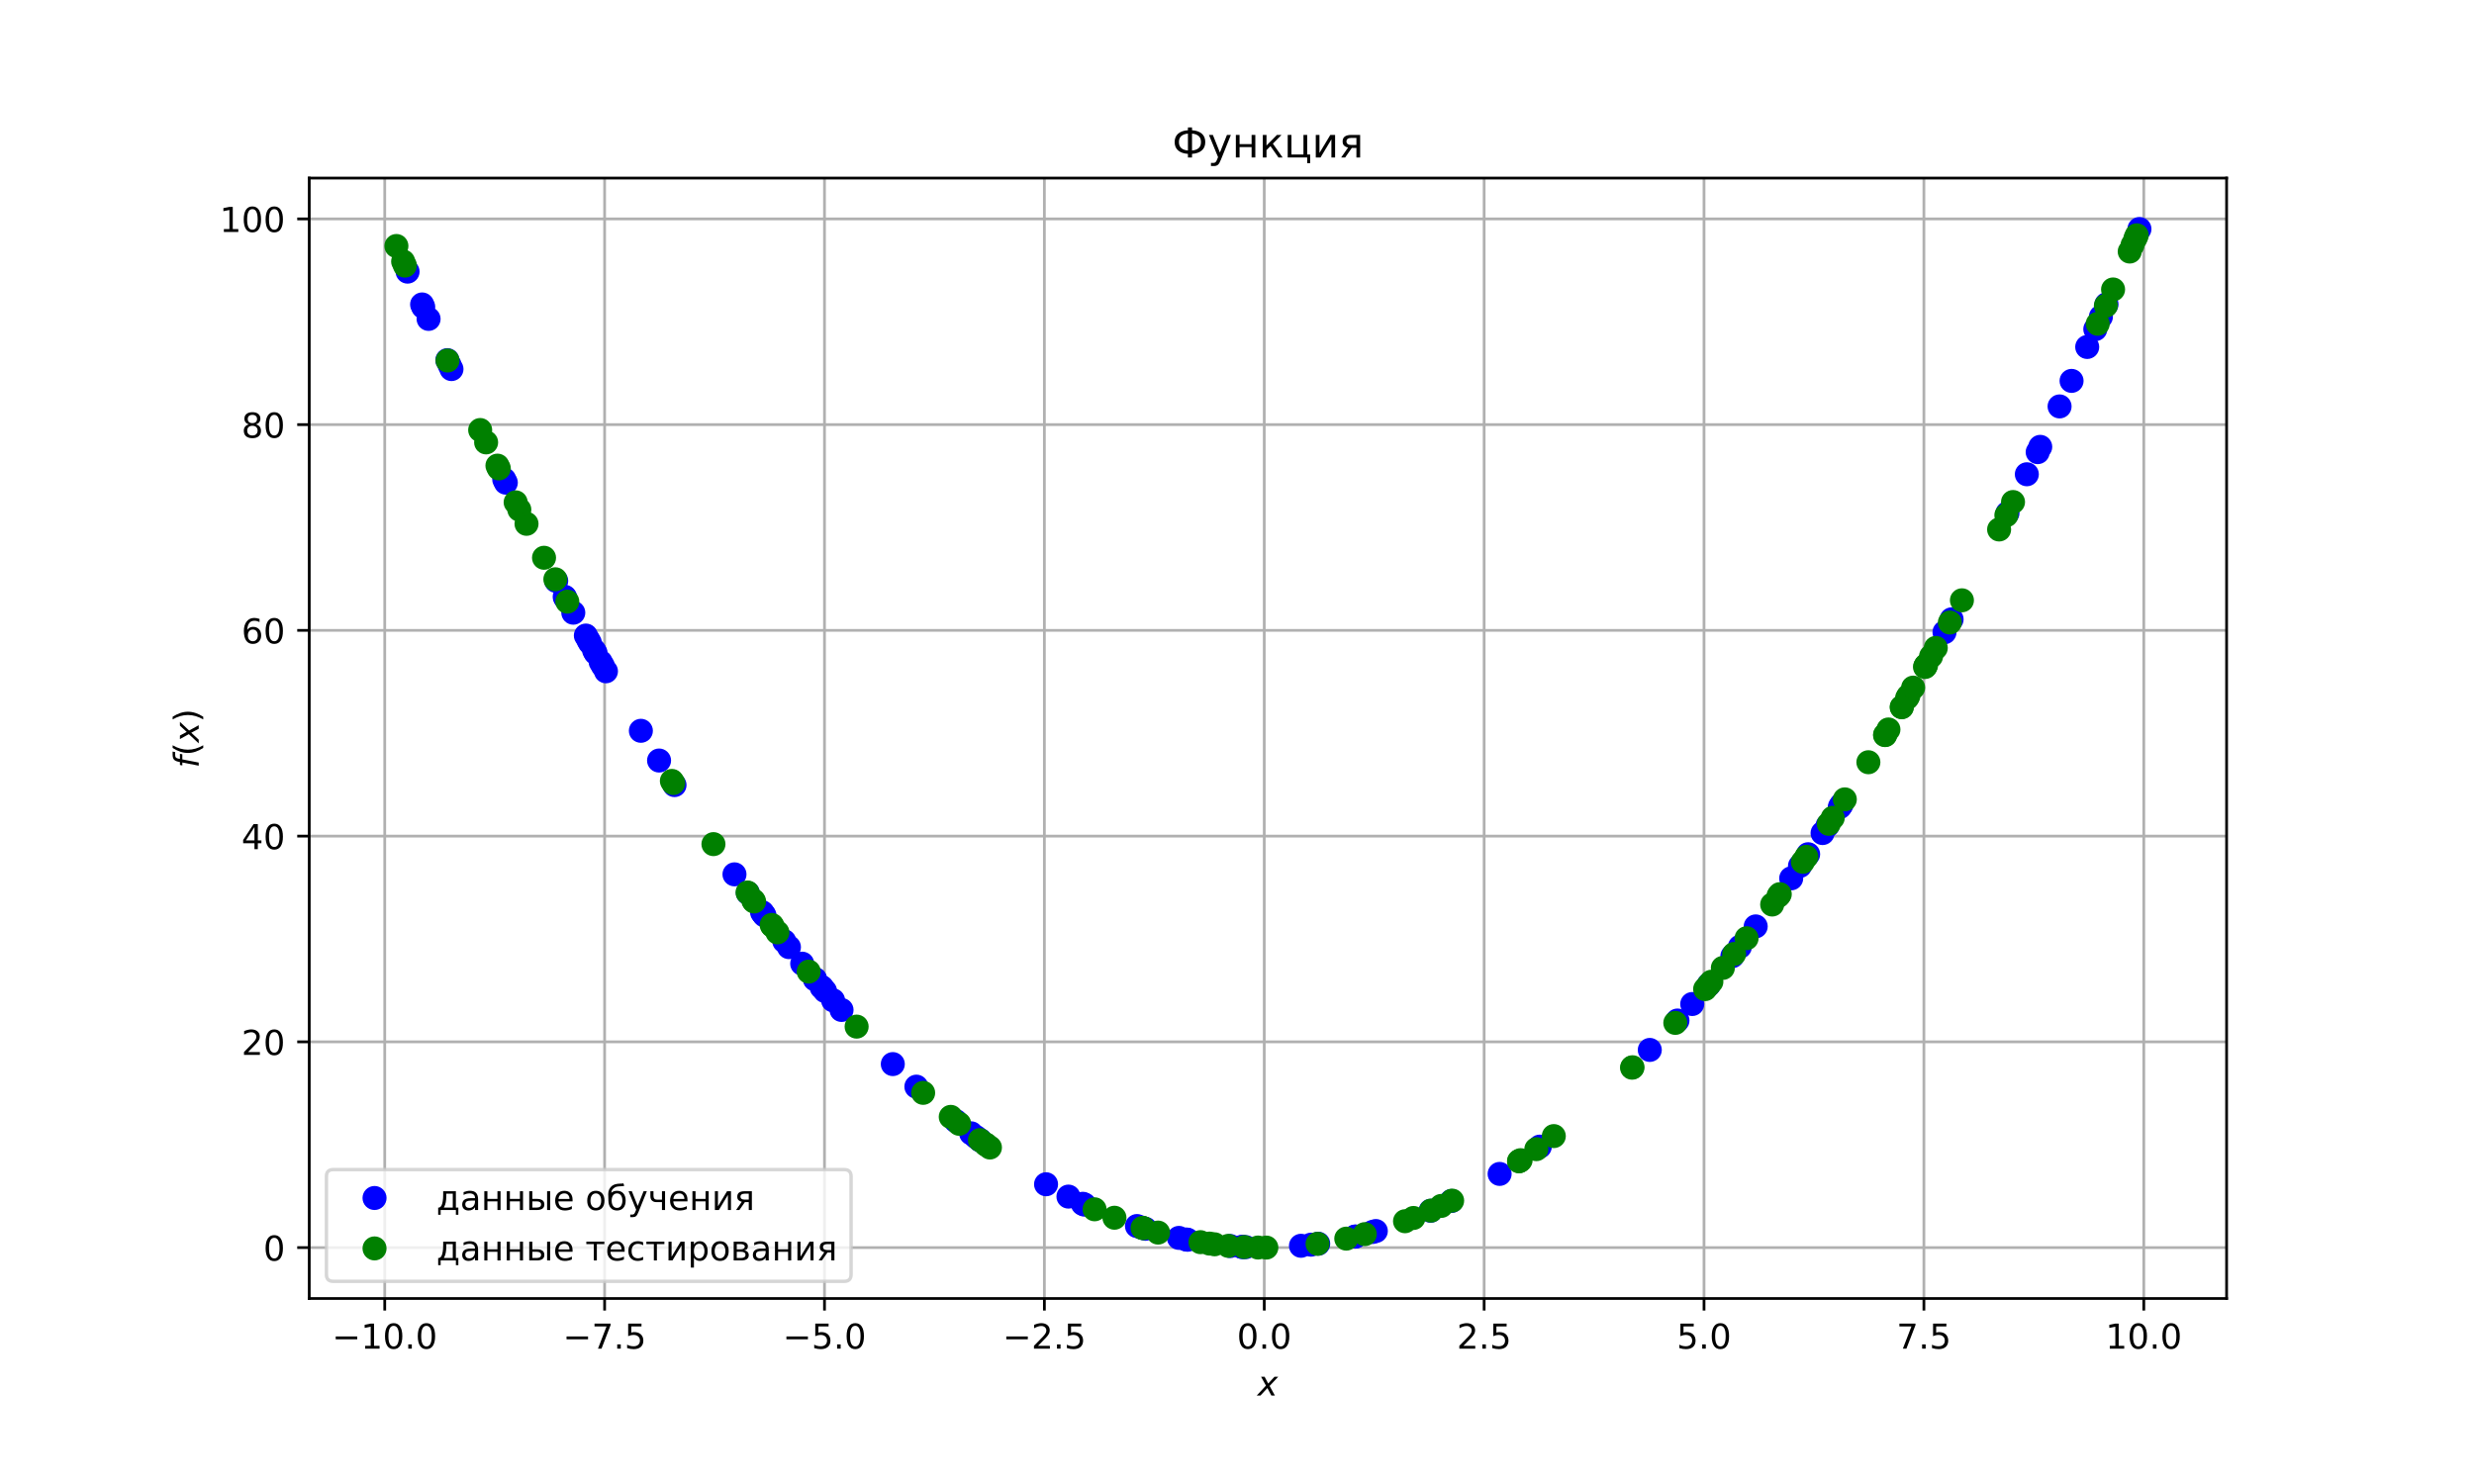 <?xml version="1.0" encoding="utf-8" standalone="no"?>
<!DOCTYPE svg PUBLIC "-//W3C//DTD SVG 1.1//EN"
  "http://www.w3.org/Graphics/SVG/1.1/DTD/svg11.dtd">
<!-- Created with matplotlib (https://matplotlib.org/) -->
<svg height="432pt" version="1.1" viewBox="0 0 720 432" width="720pt" xmlns="http://www.w3.org/2000/svg" xmlns:xlink="http://www.w3.org/1999/xlink">
 <defs>
  <style type="text/css">
*{stroke-linecap:butt;stroke-linejoin:round;}
  </style>
 </defs>
 <g id="figure_1">
  <g id="patch_1">
   <path d="M 0 432 
L 720 432 
L 720 0 
L 0 0 
z
" style="fill:#ffffff;"/>
  </g>
  <g id="axes_1">
   <g id="patch_2">
    <path d="M 90 378 
L 648 378 
L 648 51.84 
L 90 51.84 
z
" style="fill:#ffffff;"/>
   </g>
   <g id="matplotlib.axis_1">
    <g id="xtick_1">
     <g id="line2d_1">
      <path clip-path="url(#p9bab3a4494)" d="M 111.968 378 
L 111.968 51.84 
" style="fill:none;stroke:#b0b0b0;stroke-linecap:square;stroke-width:0.8;"/>
     </g>
     <g id="line2d_2">
      <defs>
       <path d="M 0 0 
L 0 3.5 
" id="m2cffe242a0" style="stroke:#000000;stroke-width:0.8;"/>
      </defs>
      <g>
       <use style="stroke:#000000;stroke-width:0.8;" x="111.968" xlink:href="#m2cffe242a0" y="378"/>
      </g>
     </g>
     <g id="text_1">
      <!-- −10.0 -->
      <defs>
       <path d="M 10.594 35.5 
L 73.188 35.5 
L 73.188 27.203 
L 10.594 27.203 
z
" id="DejaVuSans-8722"/>
       <path d="M 12.406 8.297 
L 28.516 8.297 
L 28.516 63.922 
L 10.984 60.406 
L 10.984 69.391 
L 28.422 72.906 
L 38.281 72.906 
L 38.281 8.297 
L 54.391 8.297 
L 54.391 0 
L 12.406 0 
z
" id="DejaVuSans-49"/>
       <path d="M 31.781 66.406 
Q 24.172 66.406 20.328 58.906 
Q 16.5 51.422 16.5 36.375 
Q 16.5 21.391 20.328 13.891 
Q 24.172 6.391 31.781 6.391 
Q 39.453 6.391 43.281 13.891 
Q 47.125 21.391 47.125 36.375 
Q 47.125 51.422 43.281 58.906 
Q 39.453 66.406 31.781 66.406 
z
M 31.781 74.219 
Q 44.047 74.219 50.516 64.516 
Q 56.984 54.828 56.984 36.375 
Q 56.984 17.969 50.516 8.266 
Q 44.047 -1.422 31.781 -1.422 
Q 19.531 -1.422 13.062 8.266 
Q 6.594 17.969 6.594 36.375 
Q 6.594 54.828 13.062 64.516 
Q 19.531 74.219 31.781 74.219 
z
" id="DejaVuSans-48"/>
       <path d="M 10.688 12.406 
L 21 12.406 
L 21 0 
L 10.688 0 
z
" id="DejaVuSans-46"/>
      </defs>
      <g transform="translate(96.646 392.598)scale(0.1 -0.1)">
       <use xlink:href="#DejaVuSans-8722"/>
       <use x="83.789" xlink:href="#DejaVuSans-49"/>
       <use x="147.412" xlink:href="#DejaVuSans-48"/>
       <use x="211.035" xlink:href="#DejaVuSans-46"/>
       <use x="242.822" xlink:href="#DejaVuSans-48"/>
      </g>
     </g>
    </g>
    <g id="xtick_2">
     <g id="line2d_3">
      <path clip-path="url(#p9bab3a4494)" d="M 175.959 378 
L 175.959 51.84 
" style="fill:none;stroke:#b0b0b0;stroke-linecap:square;stroke-width:0.8;"/>
     </g>
     <g id="line2d_4">
      <g>
       <use style="stroke:#000000;stroke-width:0.8;" x="175.959" xlink:href="#m2cffe242a0" y="378"/>
      </g>
     </g>
     <g id="text_2">
      <!-- −7.5 -->
      <defs>
       <path d="M 8.203 72.906 
L 55.078 72.906 
L 55.078 68.703 
L 28.609 0 
L 18.312 0 
L 43.219 64.594 
L 8.203 64.594 
z
" id="DejaVuSans-55"/>
       <path d="M 10.797 72.906 
L 49.516 72.906 
L 49.516 64.594 
L 19.828 64.594 
L 19.828 46.734 
Q 21.969 47.469 24.109 47.828 
Q 26.266 48.188 28.422 48.188 
Q 40.625 48.188 47.75 41.5 
Q 54.891 34.812 54.891 23.391 
Q 54.891 11.625 47.562 5.094 
Q 40.234 -1.422 26.906 -1.422 
Q 22.312 -1.422 17.547 -0.641 
Q 12.797 0.141 7.719 1.703 
L 7.719 11.625 
Q 12.109 9.234 16.797 8.062 
Q 21.484 6.891 26.703 6.891 
Q 35.156 6.891 40.078 11.328 
Q 45.016 15.766 45.016 23.391 
Q 45.016 31 40.078 35.438 
Q 35.156 39.891 26.703 39.891 
Q 22.75 39.891 18.812 39.016 
Q 14.891 38.141 10.797 36.281 
z
" id="DejaVuSans-53"/>
      </defs>
      <g transform="translate(163.818 392.598)scale(0.1 -0.1)">
       <use xlink:href="#DejaVuSans-8722"/>
       <use x="83.789" xlink:href="#DejaVuSans-55"/>
       <use x="147.412" xlink:href="#DejaVuSans-46"/>
       <use x="179.199" xlink:href="#DejaVuSans-53"/>
      </g>
     </g>
    </g>
    <g id="xtick_3">
     <g id="line2d_5">
      <path clip-path="url(#p9bab3a4494)" d="M 239.951 378 
L 239.951 51.84 
" style="fill:none;stroke:#b0b0b0;stroke-linecap:square;stroke-width:0.8;"/>
     </g>
     <g id="line2d_6">
      <g>
       <use style="stroke:#000000;stroke-width:0.8;" x="239.951" xlink:href="#m2cffe242a0" y="378"/>
      </g>
     </g>
     <g id="text_3">
      <!-- −5.0 -->
      <g transform="translate(227.809 392.598)scale(0.1 -0.1)">
       <use xlink:href="#DejaVuSans-8722"/>
       <use x="83.789" xlink:href="#DejaVuSans-53"/>
       <use x="147.412" xlink:href="#DejaVuSans-46"/>
       <use x="179.199" xlink:href="#DejaVuSans-48"/>
      </g>
     </g>
    </g>
    <g id="xtick_4">
     <g id="line2d_7">
      <path clip-path="url(#p9bab3a4494)" d="M 303.942 378 
L 303.942 51.84 
" style="fill:none;stroke:#b0b0b0;stroke-linecap:square;stroke-width:0.8;"/>
     </g>
     <g id="line2d_8">
      <g>
       <use style="stroke:#000000;stroke-width:0.8;" x="303.942" xlink:href="#m2cffe242a0" y="378"/>
      </g>
     </g>
     <g id="text_4">
      <!-- −2.5 -->
      <defs>
       <path d="M 19.188 8.297 
L 53.609 8.297 
L 53.609 0 
L 7.328 0 
L 7.328 8.297 
Q 12.938 14.109 22.625 23.891 
Q 32.328 33.688 34.812 36.531 
Q 39.547 41.844 41.422 45.531 
Q 43.312 49.219 43.312 52.781 
Q 43.312 58.594 39.234 62.25 
Q 35.156 65.922 28.609 65.922 
Q 23.969 65.922 18.812 64.312 
Q 13.672 62.703 7.812 59.422 
L 7.812 69.391 
Q 13.766 71.781 18.938 73 
Q 24.125 74.219 28.422 74.219 
Q 39.75 74.219 46.484 68.547 
Q 53.219 62.891 53.219 53.422 
Q 53.219 48.922 51.531 44.891 
Q 49.859 40.875 45.406 35.406 
Q 44.188 33.984 37.641 27.219 
Q 31.109 20.453 19.188 8.297 
z
" id="DejaVuSans-50"/>
      </defs>
      <g transform="translate(291.801 392.598)scale(0.1 -0.1)">
       <use xlink:href="#DejaVuSans-8722"/>
       <use x="83.789" xlink:href="#DejaVuSans-50"/>
       <use x="147.412" xlink:href="#DejaVuSans-46"/>
       <use x="179.199" xlink:href="#DejaVuSans-53"/>
      </g>
     </g>
    </g>
    <g id="xtick_5">
     <g id="line2d_9">
      <path clip-path="url(#p9bab3a4494)" d="M 367.933 378 
L 367.933 51.84 
" style="fill:none;stroke:#b0b0b0;stroke-linecap:square;stroke-width:0.8;"/>
     </g>
     <g id="line2d_10">
      <g>
       <use style="stroke:#000000;stroke-width:0.8;" x="367.933" xlink:href="#m2cffe242a0" y="378"/>
      </g>
     </g>
     <g id="text_5">
      <!-- 0.0 -->
      <g transform="translate(359.982 392.598)scale(0.1 -0.1)">
       <use xlink:href="#DejaVuSans-48"/>
       <use x="63.623" xlink:href="#DejaVuSans-46"/>
       <use x="95.41" xlink:href="#DejaVuSans-48"/>
      </g>
     </g>
    </g>
    <g id="xtick_6">
     <g id="line2d_11">
      <path clip-path="url(#p9bab3a4494)" d="M 431.924 378 
L 431.924 51.84 
" style="fill:none;stroke:#b0b0b0;stroke-linecap:square;stroke-width:0.8;"/>
     </g>
     <g id="line2d_12">
      <g>
       <use style="stroke:#000000;stroke-width:0.8;" x="431.924" xlink:href="#m2cffe242a0" y="378"/>
      </g>
     </g>
     <g id="text_6">
      <!-- 2.5 -->
      <g transform="translate(423.973 392.598)scale(0.1 -0.1)">
       <use xlink:href="#DejaVuSans-50"/>
       <use x="63.623" xlink:href="#DejaVuSans-46"/>
       <use x="95.41" xlink:href="#DejaVuSans-53"/>
      </g>
     </g>
    </g>
    <g id="xtick_7">
     <g id="line2d_13">
      <path clip-path="url(#p9bab3a4494)" d="M 495.916 378 
L 495.916 51.84 
" style="fill:none;stroke:#b0b0b0;stroke-linecap:square;stroke-width:0.8;"/>
     </g>
     <g id="line2d_14">
      <g>
       <use style="stroke:#000000;stroke-width:0.8;" x="495.916" xlink:href="#m2cffe242a0" y="378"/>
      </g>
     </g>
     <g id="text_7">
      <!-- 5.0 -->
      <g transform="translate(487.964 392.598)scale(0.1 -0.1)">
       <use xlink:href="#DejaVuSans-53"/>
       <use x="63.623" xlink:href="#DejaVuSans-46"/>
       <use x="95.41" xlink:href="#DejaVuSans-48"/>
      </g>
     </g>
    </g>
    <g id="xtick_8">
     <g id="line2d_15">
      <path clip-path="url(#p9bab3a4494)" d="M 559.907 378 
L 559.907 51.84 
" style="fill:none;stroke:#b0b0b0;stroke-linecap:square;stroke-width:0.8;"/>
     </g>
     <g id="line2d_16">
      <g>
       <use style="stroke:#000000;stroke-width:0.8;" x="559.907" xlink:href="#m2cffe242a0" y="378"/>
      </g>
     </g>
     <g id="text_8">
      <!-- 7.5 -->
      <g transform="translate(551.955 392.598)scale(0.1 -0.1)">
       <use xlink:href="#DejaVuSans-55"/>
       <use x="63.623" xlink:href="#DejaVuSans-46"/>
       <use x="95.41" xlink:href="#DejaVuSans-53"/>
      </g>
     </g>
    </g>
    <g id="xtick_9">
     <g id="line2d_17">
      <path clip-path="url(#p9bab3a4494)" d="M 623.898 378 
L 623.898 51.84 
" style="fill:none;stroke:#b0b0b0;stroke-linecap:square;stroke-width:0.8;"/>
     </g>
     <g id="line2d_18">
      <g>
       <use style="stroke:#000000;stroke-width:0.8;" x="623.898" xlink:href="#m2cffe242a0" y="378"/>
      </g>
     </g>
     <g id="text_9">
      <!-- 10.0 -->
      <g transform="translate(612.765 392.598)scale(0.1 -0.1)">
       <use xlink:href="#DejaVuSans-49"/>
       <use x="63.623" xlink:href="#DejaVuSans-48"/>
       <use x="127.246" xlink:href="#DejaVuSans-46"/>
       <use x="159.033" xlink:href="#DejaVuSans-48"/>
      </g>
     </g>
    </g>
    <g id="text_10">
     <!-- $x$ -->
     <defs>
      <path d="M 60.016 54.688 
L 34.906 27.875 
L 50.297 0 
L 39.984 0 
L 28.422 21.688 
L 8.297 0 
L -2.594 0 
L 24.312 28.812 
L 10.016 54.688 
L 20.312 54.688 
L 30.812 34.906 
L 49.125 54.688 
z
" id="DejaVuSans-Oblique-120"/>
     </defs>
     <g transform="translate(366 406.277)scale(0.1 -0.1)">
      <use transform="translate(0 0.312)" xlink:href="#DejaVuSans-Oblique-120"/>
     </g>
    </g>
   </g>
   <g id="matplotlib.axis_2">
    <g id="ytick_1">
     <g id="line2d_19">
      <path clip-path="url(#p9bab3a4494)" d="M 90 363.176 
L 648 363.176 
" style="fill:none;stroke:#b0b0b0;stroke-linecap:square;stroke-width:0.8;"/>
     </g>
     <g id="line2d_20">
      <defs>
       <path d="M 0 0 
L -3.5 0 
" id="meb873eecd3" style="stroke:#000000;stroke-width:0.8;"/>
      </defs>
      <g>
       <use style="stroke:#000000;stroke-width:0.8;" x="90" xlink:href="#meb873eecd3" y="363.176"/>
      </g>
     </g>
     <g id="text_11">
      <!-- 0 -->
      <g transform="translate(76.638 366.975)scale(0.1 -0.1)">
       <use xlink:href="#DejaVuSans-48"/>
      </g>
     </g>
    </g>
    <g id="ytick_2">
     <g id="line2d_21">
      <path clip-path="url(#p9bab3a4494)" d="M 90 303.285 
L 648 303.285 
" style="fill:none;stroke:#b0b0b0;stroke-linecap:square;stroke-width:0.8;"/>
     </g>
     <g id="line2d_22">
      <g>
       <use style="stroke:#000000;stroke-width:0.8;" x="90" xlink:href="#meb873eecd3" y="303.285"/>
      </g>
     </g>
     <g id="text_12">
      <!-- 20 -->
      <g transform="translate(70.275 307.084)scale(0.1 -0.1)">
       <use xlink:href="#DejaVuSans-50"/>
       <use x="63.623" xlink:href="#DejaVuSans-48"/>
      </g>
     </g>
    </g>
    <g id="ytick_3">
     <g id="line2d_23">
      <path clip-path="url(#p9bab3a4494)" d="M 90 243.394 
L 648 243.394 
" style="fill:none;stroke:#b0b0b0;stroke-linecap:square;stroke-width:0.8;"/>
     </g>
     <g id="line2d_24">
      <g>
       <use style="stroke:#000000;stroke-width:0.8;" x="90" xlink:href="#meb873eecd3" y="243.394"/>
      </g>
     </g>
     <g id="text_13">
      <!-- 40 -->
      <defs>
       <path d="M 37.797 64.312 
L 12.891 25.391 
L 37.797 25.391 
z
M 35.203 72.906 
L 47.609 72.906 
L 47.609 25.391 
L 58.016 25.391 
L 58.016 17.188 
L 47.609 17.188 
L 47.609 0 
L 37.797 0 
L 37.797 17.188 
L 4.891 17.188 
L 4.891 26.703 
z
" id="DejaVuSans-52"/>
      </defs>
      <g transform="translate(70.275 247.193)scale(0.1 -0.1)">
       <use xlink:href="#DejaVuSans-52"/>
       <use x="63.623" xlink:href="#DejaVuSans-48"/>
      </g>
     </g>
    </g>
    <g id="ytick_4">
     <g id="line2d_25">
      <path clip-path="url(#p9bab3a4494)" d="M 90 183.503 
L 648 183.503 
" style="fill:none;stroke:#b0b0b0;stroke-linecap:square;stroke-width:0.8;"/>
     </g>
     <g id="line2d_26">
      <g>
       <use style="stroke:#000000;stroke-width:0.8;" x="90" xlink:href="#meb873eecd3" y="183.503"/>
      </g>
     </g>
     <g id="text_14">
      <!-- 60 -->
      <defs>
       <path d="M 33.016 40.375 
Q 26.375 40.375 22.484 35.828 
Q 18.609 31.297 18.609 23.391 
Q 18.609 15.531 22.484 10.953 
Q 26.375 6.391 33.016 6.391 
Q 39.656 6.391 43.531 10.953 
Q 47.406 15.531 47.406 23.391 
Q 47.406 31.297 43.531 35.828 
Q 39.656 40.375 33.016 40.375 
z
M 52.594 71.297 
L 52.594 62.312 
Q 48.875 64.062 45.094 64.984 
Q 41.312 65.922 37.594 65.922 
Q 27.828 65.922 22.672 59.328 
Q 17.531 52.734 16.797 39.406 
Q 19.672 43.656 24.016 45.922 
Q 28.375 48.188 33.594 48.188 
Q 44.578 48.188 50.953 41.516 
Q 57.328 34.859 57.328 23.391 
Q 57.328 12.156 50.688 5.359 
Q 44.047 -1.422 33.016 -1.422 
Q 20.359 -1.422 13.672 8.266 
Q 6.984 17.969 6.984 36.375 
Q 6.984 53.656 15.188 63.938 
Q 23.391 74.219 37.203 74.219 
Q 40.922 74.219 44.703 73.484 
Q 48.484 72.75 52.594 71.297 
z
" id="DejaVuSans-54"/>
      </defs>
      <g transform="translate(70.275 187.302)scale(0.1 -0.1)">
       <use xlink:href="#DejaVuSans-54"/>
       <use x="63.623" xlink:href="#DejaVuSans-48"/>
      </g>
     </g>
    </g>
    <g id="ytick_5">
     <g id="line2d_27">
      <path clip-path="url(#p9bab3a4494)" d="M 90 123.612 
L 648 123.612 
" style="fill:none;stroke:#b0b0b0;stroke-linecap:square;stroke-width:0.8;"/>
     </g>
     <g id="line2d_28">
      <g>
       <use style="stroke:#000000;stroke-width:0.8;" x="90" xlink:href="#meb873eecd3" y="123.612"/>
      </g>
     </g>
     <g id="text_15">
      <!-- 80 -->
      <defs>
       <path d="M 31.781 34.625 
Q 24.75 34.625 20.719 30.859 
Q 16.703 27.094 16.703 20.516 
Q 16.703 13.922 20.719 10.156 
Q 24.75 6.391 31.781 6.391 
Q 38.812 6.391 42.859 10.172 
Q 46.922 13.969 46.922 20.516 
Q 46.922 27.094 42.891 30.859 
Q 38.875 34.625 31.781 34.625 
z
M 21.922 38.812 
Q 15.578 40.375 12.031 44.719 
Q 8.5 49.078 8.5 55.328 
Q 8.5 64.062 14.719 69.141 
Q 20.953 74.219 31.781 74.219 
Q 42.672 74.219 48.875 69.141 
Q 55.078 64.062 55.078 55.328 
Q 55.078 49.078 51.531 44.719 
Q 48 40.375 41.703 38.812 
Q 48.828 37.156 52.797 32.312 
Q 56.781 27.484 56.781 20.516 
Q 56.781 9.906 50.312 4.234 
Q 43.844 -1.422 31.781 -1.422 
Q 19.734 -1.422 13.25 4.234 
Q 6.781 9.906 6.781 20.516 
Q 6.781 27.484 10.781 32.312 
Q 14.797 37.156 21.922 38.812 
z
M 18.312 54.391 
Q 18.312 48.734 21.844 45.562 
Q 25.391 42.391 31.781 42.391 
Q 38.141 42.391 41.719 45.562 
Q 45.312 48.734 45.312 54.391 
Q 45.312 60.062 41.719 63.234 
Q 38.141 66.406 31.781 66.406 
Q 25.391 66.406 21.844 63.234 
Q 18.312 60.062 18.312 54.391 
z
" id="DejaVuSans-56"/>
      </defs>
      <g transform="translate(70.275 127.411)scale(0.1 -0.1)">
       <use xlink:href="#DejaVuSans-56"/>
       <use x="63.623" xlink:href="#DejaVuSans-48"/>
      </g>
     </g>
    </g>
    <g id="ytick_6">
     <g id="line2d_29">
      <path clip-path="url(#p9bab3a4494)" d="M 90 63.72 
L 648 63.72 
" style="fill:none;stroke:#b0b0b0;stroke-linecap:square;stroke-width:0.8;"/>
     </g>
     <g id="line2d_30">
      <g>
       <use style="stroke:#000000;stroke-width:0.8;" x="90" xlink:href="#meb873eecd3" y="63.72"/>
      </g>
     </g>
     <g id="text_16">
      <!-- 100 -->
      <g transform="translate(63.913 67.52)scale(0.1 -0.1)">
       <use xlink:href="#DejaVuSans-49"/>
       <use x="63.623" xlink:href="#DejaVuSans-48"/>
       <use x="127.246" xlink:href="#DejaVuSans-48"/>
      </g>
     </g>
    </g>
    <g id="text_17">
     <!-- $f(x)$ -->
     <defs>
      <path d="M 47.797 75.984 
L 46.391 68.5 
L 37.797 68.5 
Q 32.906 68.5 30.688 66.578 
Q 28.469 64.656 27.391 59.516 
L 26.422 54.688 
L 41.219 54.688 
L 39.891 47.703 
L 25.094 47.703 
L 15.828 0 
L 6.781 0 
L 16.109 47.703 
L 7.516 47.703 
L 8.797 54.688 
L 17.391 54.688 
L 18.109 58.5 
Q 19.969 68.172 24.625 72.078 
Q 29.297 75.984 39.312 75.984 
z
" id="DejaVuSans-Oblique-102"/>
      <path d="M 31 75.875 
Q 24.469 64.656 21.281 53.656 
Q 18.109 42.672 18.109 31.391 
Q 18.109 20.125 21.312 9.062 
Q 24.516 -2 31 -13.188 
L 23.188 -13.188 
Q 15.875 -1.703 12.234 9.375 
Q 8.594 20.453 8.594 31.391 
Q 8.594 42.281 12.203 53.312 
Q 15.828 64.359 23.188 75.875 
z
" id="DejaVuSans-40"/>
      <path d="M 8.016 75.875 
L 15.828 75.875 
Q 23.141 64.359 26.781 53.312 
Q 30.422 42.281 30.422 31.391 
Q 30.422 20.453 26.781 9.375 
Q 23.141 -1.703 15.828 -13.188 
L 8.016 -13.188 
Q 14.5 -2 17.703 9.062 
Q 20.906 20.125 20.906 31.391 
Q 20.906 42.672 17.703 53.656 
Q 14.5 64.656 8.016 75.875 
z
" id="DejaVuSans-41"/>
     </defs>
     <g transform="translate(57.833 223.57)rotate(-90)scale(0.1 -0.1)">
      <use transform="translate(0 0.016)" xlink:href="#DejaVuSans-Oblique-102"/>
      <use transform="translate(35.205 0.016)" xlink:href="#DejaVuSans-40"/>
      <use transform="translate(74.219 0.016)" xlink:href="#DejaVuSans-Oblique-120"/>
      <use transform="translate(133.398 0.016)" xlink:href="#DejaVuSans-41"/>
     </g>
    </g>
   </g>
   <g id="line2d_31">
    <defs>
     <path d="M 0 3 
C 0.796 3 1.559 2.684 2.121 2.121 
C 2.684 1.559 3 0.796 3 0 
C 3 -0.796 2.684 -1.559 2.121 -2.121 
C 1.559 -2.684 0.796 -3 0 -3 
C -0.796 -3 -1.559 -2.684 -2.121 -2.121 
C -2.684 -1.559 -3 -0.796 -3 0 
C -3 0.796 -2.684 1.559 -2.121 2.121 
C -1.559 2.684 -0.796 3 0 3 
z
" id="mb895f4ba85" style="stroke:#0000ff;"/>
    </defs>
    <g clip-path="url(#p9bab3a4494)">
     <use style="fill:#0000ff;stroke:#0000ff;" x="118.616" xlink:href="#mb895f4ba85" y="79.073"/>
     <use style="fill:#0000ff;stroke:#0000ff;" x="122.844" xlink:href="#mb895f4ba85" y="88.626"/>
     <use style="fill:#0000ff;stroke:#0000ff;" x="123.17" xlink:href="#mb895f4ba85" y="89.356"/>
     <use style="fill:#0000ff;stroke:#0000ff;" x="124.729" xlink:href="#mb895f4ba85" y="92.834"/>
     <use style="fill:#0000ff;stroke:#0000ff;" x="130.191" xlink:href="#mb895f4ba85" y="104.84"/>
     <use style="fill:#0000ff;stroke:#0000ff;" x="130.815" xlink:href="#mb895f4ba85" y="106.196"/>
     <use style="fill:#0000ff;stroke:#0000ff;" x="131.391" xlink:href="#mb895f4ba85" y="107.442"/>
     <use style="fill:#0000ff;stroke:#0000ff;" x="146.75" xlink:href="#mb895f4ba85" y="139.575"/>
     <use style="fill:#0000ff;stroke:#0000ff;" x="147.21" xlink:href="#mb895f4ba85" y="140.504"/>
     <use style="fill:#0000ff;stroke:#0000ff;" x="161.873" xlink:href="#mb895f4ba85" y="169.105"/>
     <use style="fill:#0000ff;stroke:#0000ff;" x="164.343" xlink:href="#mb895f4ba85" y="173.731"/>
     <use style="fill:#0000ff;stroke:#0000ff;" x="164.536" xlink:href="#mb895f4ba85" y="174.089"/>
     <use style="fill:#0000ff;stroke:#0000ff;" x="166.845" xlink:href="#mb895f4ba85" y="178.358"/>
     <use style="fill:#0000ff;stroke:#0000ff;" x="170.499" xlink:href="#mb895f4ba85" y="185.014"/>
     <use style="fill:#0000ff;stroke:#0000ff;" x="171.149" xlink:href="#mb895f4ba85" y="186.184"/>
     <use style="fill:#0000ff;stroke:#0000ff;" x="171.658" xlink:href="#mb895f4ba85" y="187.099"/>
     <use style="fill:#0000ff;stroke:#0000ff;" x="172.899" xlink:href="#mb895f4ba85" y="189.318"/>
     <use style="fill:#0000ff;stroke:#0000ff;" x="173.33" xlink:href="#mb895f4ba85" y="190.086"/>
     <use style="fill:#0000ff;stroke:#0000ff;" x="174.803" xlink:href="#mb895f4ba85" y="192.697"/>
     <use style="fill:#0000ff;stroke:#0000ff;" x="175.429" xlink:href="#mb895f4ba85" y="193.8"/>
     <use style="fill:#0000ff;stroke:#0000ff;" x="176.35" xlink:href="#mb895f4ba85" y="195.416"/>
     <use style="fill:#0000ff;stroke:#0000ff;" x="186.511" xlink:href="#mb895f4ba85" y="212.74"/>
     <use style="fill:#0000ff;stroke:#0000ff;" x="191.805" xlink:href="#mb895f4ba85" y="221.392"/>
     <use style="fill:#0000ff;stroke:#0000ff;" x="196.301" xlink:href="#mb895f4ba85" y="228.539"/>
     <use style="fill:#0000ff;stroke:#0000ff;" x="213.752" xlink:href="#mb895f4ba85" y="254.525"/>
     <use style="fill:#0000ff;stroke:#0000ff;" x="217.662" xlink:href="#mb895f4ba85" y="259.966"/>
     <use style="fill:#0000ff;stroke:#0000ff;" x="221.777" xlink:href="#mb895f4ba85" y="265.541"/>
     <use style="fill:#0000ff;stroke:#0000ff;" x="222.067" xlink:href="#mb895f4ba85" y="265.928"/>
     <use style="fill:#0000ff;stroke:#0000ff;" x="222.479" xlink:href="#mb895f4ba85" y="266.477"/>
     <use style="fill:#0000ff;stroke:#0000ff;" x="228.246" xlink:href="#mb895f4ba85" y="273.993"/>
     <use style="fill:#0000ff;stroke:#0000ff;" x="229.601" xlink:href="#mb895f4ba85" y="275.715"/>
     <use style="fill:#0000ff;stroke:#0000ff;" x="233.462" xlink:href="#mb895f4ba85" y="280.528"/>
     <use style="fill:#0000ff;stroke:#0000ff;" x="237.151" xlink:href="#mb895f4ba85" y="285.001"/>
     <use style="fill:#0000ff;stroke:#0000ff;" x="237.234" xlink:href="#mb895f4ba85" y="285.1"/>
     <use style="fill:#0000ff;stroke:#0000ff;" x="239.113" xlink:href="#mb895f4ba85" y="287.329"/>
     <use style="fill:#0000ff;stroke:#0000ff;" x="239.265" xlink:href="#mb895f4ba85" y="287.508"/>
     <use style="fill:#0000ff;stroke:#0000ff;" x="240.112" xlink:href="#mb895f4ba85" y="288.501"/>
     <use style="fill:#0000ff;stroke:#0000ff;" x="242.449" xlink:href="#mb895f4ba85" y="291.206"/>
     <use style="fill:#0000ff;stroke:#0000ff;" x="244.909" xlink:href="#mb895f4ba85" y="294.001"/>
     <use style="fill:#0000ff;stroke:#0000ff;" x="259.828" xlink:href="#mb895f4ba85" y="309.761"/>
     <use style="fill:#0000ff;stroke:#0000ff;" x="266.692" xlink:href="#mb895f4ba85" y="316.329"/>
     <use style="fill:#0000ff;stroke:#0000ff;" x="278.143" xlink:href="#mb895f4ba85" y="326.327"/>
     <use style="fill:#0000ff;stroke:#0000ff;" x="282.628" xlink:href="#mb895f4ba85" y="329.917"/>
     <use style="fill:#0000ff;stroke:#0000ff;" x="284.02" xlink:href="#mb895f4ba85" y="330.993"/>
     <use style="fill:#0000ff;stroke:#0000ff;" x="284.97" xlink:href="#mb895f4ba85" y="331.718"/>
     <use style="fill:#0000ff;stroke:#0000ff;" x="285.421" xlink:href="#mb895f4ba85" y="332.058"/>
     <use style="fill:#0000ff;stroke:#0000ff;" x="304.43" xlink:href="#mb895f4ba85" y="344.745"/>
     <use style="fill:#0000ff;stroke:#0000ff;" x="310.948" xlink:href="#mb895f4ba85" y="348.334"/>
     <use style="fill:#0000ff;stroke:#0000ff;" x="315.118" xlink:href="#mb895f4ba85" y="350.427"/>
     <use style="fill:#0000ff;stroke:#0000ff;" x="315.642" xlink:href="#mb895f4ba85" y="350.679"/>
     <use style="fill:#0000ff;stroke:#0000ff;" x="330.889" xlink:href="#mb895f4ba85" y="356.904"/>
     <use style="fill:#0000ff;stroke:#0000ff;" x="332.174" xlink:href="#mb895f4ba85" y="357.332"/>
     <use style="fill:#0000ff;stroke:#0000ff;" x="333.345" xlink:href="#mb895f4ba85" y="357.708"/>
     <use style="fill:#0000ff;stroke:#0000ff;" x="343.097" xlink:href="#mb895f4ba85" y="360.357"/>
     <use style="fill:#0000ff;stroke:#0000ff;" x="345.229" xlink:href="#mb895f4ba85" y="360.82"/>
     <use style="fill:#0000ff;stroke:#0000ff;" x="345.607" xlink:href="#mb895f4ba85" y="360.898"/>
     <use style="fill:#0000ff;stroke:#0000ff;" x="358.034" xlink:href="#mb895f4ba85" y="362.728"/>
     <use style="fill:#0000ff;stroke:#0000ff;" x="361.385" xlink:href="#mb895f4ba85" y="362.98"/>
     <use style="fill:#0000ff;stroke:#0000ff;" x="361.583" xlink:href="#mb895f4ba85" y="362.992"/>
     <use style="fill:#0000ff;stroke:#0000ff;" x="362.541" xlink:href="#mb895f4ba85" y="363.043"/>
     <use style="fill:#0000ff;stroke:#0000ff;" x="378.617" xlink:href="#mb895f4ba85" y="362.654"/>
     <use style="fill:#0000ff;stroke:#0000ff;" x="381.526" xlink:href="#mb895f4ba85" y="362.332"/>
     <use style="fill:#0000ff;stroke:#0000ff;" x="383.635" xlink:href="#mb895f4ba85" y="362.049"/>
     <use style="fill:#0000ff;stroke:#0000ff;" x="394.343" xlink:href="#mb895f4ba85" y="359.988"/>
     <use style="fill:#0000ff;stroke:#0000ff;" x="394.502" xlink:href="#mb895f4ba85" y="359.95"/>
     <use style="fill:#0000ff;stroke:#0000ff;" x="399.428" xlink:href="#mb895f4ba85" y="358.642"/>
     <use style="fill:#0000ff;stroke:#0000ff;" x="400.402" xlink:href="#mb895f4ba85" y="358.358"/>
     <use style="fill:#0000ff;stroke:#0000ff;" x="416.348" xlink:href="#mb895f4ba85" y="352.463"/>
     <use style="fill:#0000ff;stroke:#0000ff;" x="422.405" xlink:href="#mb895f4ba85" y="349.614"/>
     <use style="fill:#0000ff;stroke:#0000ff;" x="436.429" xlink:href="#mb895f4ba85" y="341.733"/>
     <use style="fill:#0000ff;stroke:#0000ff;" x="448.121" xlink:href="#mb895f4ba85" y="333.787"/>
     <use style="fill:#0000ff;stroke:#0000ff;" x="480.133" xlink:href="#mb895f4ba85" y="305.638"/>
     <use style="fill:#0000ff;stroke:#0000ff;" x="488.188" xlink:href="#mb895f4ba85" y="297.08"/>
     <use style="fill:#0000ff;stroke:#0000ff;" x="492.484" xlink:href="#mb895f4ba85" y="292.274"/>
     <use style="fill:#0000ff;stroke:#0000ff;" x="497.089" xlink:href="#mb895f4ba85" y="286.933"/>
     <use style="fill:#0000ff;stroke:#0000ff;" x="497.38" xlink:href="#mb895f4ba85" y="286.589"/>
     <use style="fill:#0000ff;stroke:#0000ff;" x="504.171" xlink:href="#mb895f4ba85" y="278.343"/>
     <use style="fill:#0000ff;stroke:#0000ff;" x="506.353" xlink:href="#mb895f4ba85" y="275.604"/>
     <use style="fill:#0000ff;stroke:#0000ff;" x="510.957" xlink:href="#mb895f4ba85" y="269.681"/>
     <use style="fill:#0000ff;stroke:#0000ff;" x="521.288" xlink:href="#mb895f4ba85" y="255.687"/>
     <use style="fill:#0000ff;stroke:#0000ff;" x="523.842" xlink:href="#mb895f4ba85" y="252.076"/>
     <use style="fill:#0000ff;stroke:#0000ff;" x="526.215" xlink:href="#mb895f4ba85" y="248.669"/>
     <use style="fill:#0000ff;stroke:#0000ff;" x="530.417" xlink:href="#mb895f4ba85" y="242.508"/>
     <use style="fill:#0000ff;stroke:#0000ff;" x="531.849" xlink:href="#mb895f4ba85" y="240.371"/>
     <use style="fill:#0000ff;stroke:#0000ff;" x="535.423" xlink:href="#mb895f4ba85" y="234.959"/>
     <use style="fill:#0000ff;stroke:#0000ff;" x="535.682" xlink:href="#mb895f4ba85" y="234.562"/>
     <use style="fill:#0000ff;stroke:#0000ff;" x="535.976" xlink:href="#mb895f4ba85" y="234.111"/>
     <use style="fill:#0000ff;stroke:#0000ff;" x="565.901" xlink:href="#mb895f4ba85" y="184.049"/>
     <use style="fill:#0000ff;stroke:#0000ff;" x="567.965" xlink:href="#mb895f4ba85" y="180.295"/>
     <use style="fill:#0000ff;stroke:#0000ff;" x="584.228" xlink:href="#mb895f4ba85" y="149.348"/>
     <use style="fill:#0000ff;stroke:#0000ff;" x="589.864" xlink:href="#mb895f4ba85" y="138.06"/>
     <use style="fill:#0000ff;stroke:#0000ff;" x="593.017" xlink:href="#mb895f4ba85" y="131.619"/>
     <use style="fill:#0000ff;stroke:#0000ff;" x="593.762" xlink:href="#mb895f4ba85" y="130.083"/>
     <use style="fill:#0000ff;stroke:#0000ff;" x="599.394" xlink:href="#mb895f4ba85" y="118.31"/>
     <use style="fill:#0000ff;stroke:#0000ff;" x="602.881" xlink:href="#mb895f4ba85" y="110.878"/>
     <use style="fill:#0000ff;stroke:#0000ff;" x="607.434" xlink:href="#mb895f4ba85" y="101.005"/>
     <use style="fill:#0000ff;stroke:#0000ff;" x="609.788" xlink:href="#mb895f4ba85" y="95.825"/>
     <use style="fill:#0000ff;stroke:#0000ff;" x="611.424" xlink:href="#mb895f4ba85" y="92.197"/>
     <use style="fill:#0000ff;stroke:#0000ff;" x="613.044" xlink:href="#mb895f4ba85" y="88.578"/>
     <use style="fill:#0000ff;stroke:#0000ff;" x="622.636" xlink:href="#mb895f4ba85" y="66.665"/>
    </g>
   </g>
   <g id="line2d_32">
    <defs>
     <path d="M 0 3 
C 0.796 3 1.559 2.684 2.121 2.121 
C 2.684 1.559 3 0.796 3 0 
C 3 -0.796 2.684 -1.559 2.121 -2.121 
C 1.559 -2.684 0.796 -3 0 -3 
C -0.796 -3 -1.559 -2.684 -2.121 -2.121 
C -2.684 -1.559 -3 -0.796 -3 0 
C -3 0.796 -2.684 1.559 -2.121 2.121 
C -1.559 2.684 -0.796 3 0 3 
z
" id="m825b03e3d9" style="stroke:#008000;"/>
    </defs>
    <g clip-path="url(#p9bab3a4494)">
     <use style="fill:#008000;stroke:#008000;" x="115.364" xlink:href="#m825b03e3d9" y="71.612"/>
     <use style="fill:#008000;stroke:#008000;" x="117.325" xlink:href="#m825b03e3d9" y="76.124"/>
     <use style="fill:#008000;stroke:#008000;" x="117.844" xlink:href="#m825b03e3d9" y="77.31"/>
     <use style="fill:#008000;stroke:#008000;" x="130.24" xlink:href="#m825b03e3d9" y="104.948"/>
     <use style="fill:#008000;stroke:#008000;" x="139.743" xlink:href="#m825b03e3d9" y="125.182"/>
     <use style="fill:#008000;stroke:#008000;" x="141.475" xlink:href="#m825b03e3d9" y="128.781"/>
     <use style="fill:#008000;stroke:#008000;" x="144.768" xlink:href="#m825b03e3d9" y="135.548"/>
     <use style="fill:#008000;stroke:#008000;" x="145.168" xlink:href="#m825b03e3d9" y="136.364"/>
     <use style="fill:#008000;stroke:#008000;" x="150.067" xlink:href="#m825b03e3d9" y="146.23"/>
     <use style="fill:#008000;stroke:#008000;" x="151.137" xlink:href="#m825b03e3d9" y="148.355"/>
     <use style="fill:#008000;stroke:#008000;" x="153.231" xlink:href="#m825b03e3d9" y="152.486"/>
     <use style="fill:#008000;stroke:#008000;" x="158.326" xlink:href="#m825b03e3d9" y="162.367"/>
     <use style="fill:#008000;stroke:#008000;" x="161.623" xlink:href="#m825b03e3d9" y="168.633"/>
     <use style="fill:#008000;stroke:#008000;" x="165.104" xlink:href="#m825b03e3d9" y="175.144"/>
     <use style="fill:#008000;stroke:#008000;" x="195.534" xlink:href="#m825b03e3d9" y="227.332"/>
     <use style="fill:#008000;stroke:#008000;" x="195.931" xlink:href="#m825b03e3d9" y="227.956"/>
     <use style="fill:#008000;stroke:#008000;" x="207.632" xlink:href="#m825b03e3d9" y="245.728"/>
     <use style="fill:#008000;stroke:#008000;" x="217.549" xlink:href="#m825b03e3d9" y="259.811"/>
     <use style="fill:#008000;stroke:#008000;" x="219.217" xlink:href="#m825b03e3d9" y="262.091"/>
     <use style="fill:#008000;stroke:#008000;" x="219.464" xlink:href="#m825b03e3d9" y="262.426"/>
     <use style="fill:#008000;stroke:#008000;" x="224.578" xlink:href="#m825b03e3d9" y="269.248"/>
     <use style="fill:#008000;stroke:#008000;" x="224.818" xlink:href="#m825b03e3d9" y="269.562"/>
     <use style="fill:#008000;stroke:#008000;" x="226.251" xlink:href="#m825b03e3d9" y="271.427"/>
     <use style="fill:#008000;stroke:#008000;" x="235.352" xlink:href="#m825b03e3d9" y="282.835"/>
     <use style="fill:#008000;stroke:#008000;" x="249.302" xlink:href="#m825b03e3d9" y="298.853"/>
     <use style="fill:#008000;stroke:#008000;" x="268.662" xlink:href="#m825b03e3d9" y="318.134"/>
     <use style="fill:#008000;stroke:#008000;" x="276.692" xlink:href="#m825b03e3d9" y="325.126"/>
     <use style="fill:#008000;stroke:#008000;" x="279.146" xlink:href="#m825b03e3d9" y="327.145"/>
     <use style="fill:#008000;stroke:#008000;" x="285.187" xlink:href="#m825b03e3d9" y="331.881"/>
     <use style="fill:#008000;stroke:#008000;" x="286.805" xlink:href="#m825b03e3d9" y="333.094"/>
     <use style="fill:#008000;stroke:#008000;" x="287.078" xlink:href="#m825b03e3d9" y="333.296"/>
     <use style="fill:#008000;stroke:#008000;" x="288.098" xlink:href="#m825b03e3d9" y="334.045"/>
     <use style="fill:#008000;stroke:#008000;" x="318.552" xlink:href="#m825b03e3d9" y="352.031"/>
     <use style="fill:#008000;stroke:#008000;" x="324.335" xlink:href="#m825b03e3d9" y="354.488"/>
     <use style="fill:#008000;stroke:#008000;" x="332.519" xlink:href="#m825b03e3d9" y="357.444"/>
     <use style="fill:#008000;stroke:#008000;" x="332.742" xlink:href="#m825b03e3d9" y="357.516"/>
     <use style="fill:#008000;stroke:#008000;" x="337.035" xlink:href="#m825b03e3d9" y="358.813"/>
     <use style="fill:#008000;stroke:#008000;" x="349.359" xlink:href="#m825b03e3d9" y="361.599"/>
     <use style="fill:#008000;stroke:#008000;" x="351.995" xlink:href="#m825b03e3d9" y="362.015"/>
     <use style="fill:#008000;stroke:#008000;" x="353.469" xlink:href="#m825b03e3d9" y="362.22"/>
     <use style="fill:#008000;stroke:#008000;" x="357.485" xlink:href="#m825b03e3d9" y="362.677"/>
     <use style="fill:#008000;stroke:#008000;" x="362.1" xlink:href="#m825b03e3d9" y="363.021"/>
     <use style="fill:#008000;stroke:#008000;" x="366.114" xlink:href="#m825b03e3d9" y="363.161"/>
     <use style="fill:#008000;stroke:#008000;" x="368.541" xlink:href="#m825b03e3d9" y="363.175"/>
     <use style="fill:#008000;stroke:#008000;" x="383.448" xlink:href="#m825b03e3d9" y="362.076"/>
     <use style="fill:#008000;stroke:#008000;" x="391.802" xlink:href="#m825b03e3d9" y="360.572"/>
     <use style="fill:#008000;stroke:#008000;" x="397.19" xlink:href="#m825b03e3d9" y="359.264"/>
     <use style="fill:#008000;stroke:#008000;" x="408.899" xlink:href="#m825b03e3d9" y="355.506"/>
     <use style="fill:#008000;stroke:#008000;" x="411.356" xlink:href="#m825b03e3d9" y="354.558"/>
     <use style="fill:#008000;stroke:#008000;" x="416.454" xlink:href="#m825b03e3d9" y="352.416"/>
     <use style="fill:#008000;stroke:#008000;" x="419.434" xlink:href="#m825b03e3d9" y="351.054"/>
     <use style="fill:#008000;stroke:#008000;" x="422.612" xlink:href="#m825b03e3d9" y="349.511"/>
     <use style="fill:#008000;stroke:#008000;" x="442.076" xlink:href="#m825b03e3d9" y="338.051"/>
     <use style="fill:#008000;stroke:#008000;" x="442.125" xlink:href="#m825b03e3d9" y="338.018"/>
     <use style="fill:#008000;stroke:#008000;" x="442.541" xlink:href="#m825b03e3d9" y="337.735"/>
     <use style="fill:#008000;stroke:#008000;" x="447.112" xlink:href="#m825b03e3d9" y="334.522"/>
     <use style="fill:#008000;stroke:#008000;" x="452.199" xlink:href="#m825b03e3d9" y="330.721"/>
     <use style="fill:#008000;stroke:#008000;" x="474.971" xlink:href="#m825b03e3d9" y="310.81"/>
     <use style="fill:#008000;stroke:#008000;" x="475.101" xlink:href="#m825b03e3d9" y="310.683"/>
     <use style="fill:#008000;stroke:#008000;" x="487.56" xlink:href="#m825b03e3d9" y="297.769"/>
     <use style="fill:#008000;stroke:#008000;" x="496.238" xlink:href="#m825b03e3d9" y="287.935"/>
     <use style="fill:#008000;stroke:#008000;" x="497.278" xlink:href="#m825b03e3d9" y="286.709"/>
     <use style="fill:#008000;stroke:#008000;" x="498.054" xlink:href="#m825b03e3d9" y="285.79"/>
     <use style="fill:#008000;stroke:#008000;" x="501.398" xlink:href="#m825b03e3d9" y="281.761"/>
     <use style="fill:#008000;stroke:#008000;" x="504.683" xlink:href="#m825b03e3d9" y="277.704"/>
     <use style="fill:#008000;stroke:#008000;" x="508.303" xlink:href="#m825b03e3d9" y="273.119"/>
     <use style="fill:#008000;stroke:#008000;" x="515.749" xlink:href="#m825b03e3d9" y="263.311"/>
     <use style="fill:#008000;stroke:#008000;" x="517.591" xlink:href="#m825b03e3d9" y="260.807"/>
     <use style="fill:#008000;stroke:#008000;" x="517.962" xlink:href="#m825b03e3d9" y="260.298"/>
     <use style="fill:#008000;stroke:#008000;" x="524.676" xlink:href="#m825b03e3d9" y="250.884"/>
     <use style="fill:#008000;stroke:#008000;" x="525.69" xlink:href="#m825b03e3d9" y="249.428"/>
     <use style="fill:#008000;stroke:#008000;" x="532.216" xlink:href="#m825b03e3d9" y="239.822"/>
     <use style="fill:#008000;stroke:#008000;" x="533.375" xlink:href="#m825b03e3d9" y="238.075"/>
     <use style="fill:#008000;stroke:#008000;" x="536.892" xlink:href="#m825b03e3d9" y="232.699"/>
     <use style="fill:#008000;stroke:#008000;" x="543.752" xlink:href="#m825b03e3d9" y="221.889"/>
     <use style="fill:#008000;stroke:#008000;" x="548.6" xlink:href="#m825b03e3d9" y="213.99"/>
     <use style="fill:#008000;stroke:#008000;" x="548.636" xlink:href="#m825b03e3d9" y="213.931"/>
     <use style="fill:#008000;stroke:#008000;" x="549.586" xlink:href="#m825b03e3d9" y="212.357"/>
     <use style="fill:#008000;stroke:#008000;" x="553.45" xlink:href="#m825b03e3d9" y="205.872"/>
     <use style="fill:#008000;stroke:#008000;" x="553.485" xlink:href="#m825b03e3d9" y="205.813"/>
     <use style="fill:#008000;stroke:#008000;" x="555.008" xlink:href="#m825b03e3d9" y="203.22"/>
     <use style="fill:#008000;stroke:#008000;" x="555.386" xlink:href="#m825b03e3d9" y="202.572"/>
     <use style="fill:#008000;stroke:#008000;" x="556.781" xlink:href="#m825b03e3d9" y="200.173"/>
     <use style="fill:#008000;stroke:#008000;" x="560.229" xlink:href="#m825b03e3d9" y="194.167"/>
     <use style="fill:#008000;stroke:#008000;" x="560.364" xlink:href="#m825b03e3d9" y="193.929"/>
     <use style="fill:#008000;stroke:#008000;" x="560.542" xlink:href="#m825b03e3d9" y="193.615"/>
     <use style="fill:#008000;stroke:#008000;" x="561.987" xlink:href="#m825b03e3d9" y="191.062"/>
     <use style="fill:#008000;stroke:#008000;" x="563.365" xlink:href="#m825b03e3d9" y="188.609"/>
     <use style="fill:#008000;stroke:#008000;" x="567.459" xlink:href="#m825b03e3d9" y="181.219"/>
     <use style="fill:#008000;stroke:#008000;" x="570.973" xlink:href="#m825b03e3d9" y="174.752"/>
     <use style="fill:#008000;stroke:#008000;" x="581.794" xlink:href="#m825b03e3d9" y="154.133"/>
     <use style="fill:#008000;stroke:#008000;" x="583.903" xlink:href="#m825b03e3d9" y="149.99"/>
     <use style="fill:#008000;stroke:#008000;" x="585.843" xlink:href="#m825b03e3d9" y="146.142"/>
     <use style="fill:#008000;stroke:#008000;" x="610.494" xlink:href="#m825b03e3d9" y="94.262"/>
     <use style="fill:#008000;stroke:#008000;" x="612.862" xlink:href="#m825b03e3d9" y="88.986"/>
     <use style="fill:#008000;stroke:#008000;" x="614.962" xlink:href="#m825b03e3d9" y="84.264"/>
     <use style="fill:#008000;stroke:#008000;" x="619.804" xlink:href="#m825b03e3d9" y="73.224"/>
     <use style="fill:#008000;stroke:#008000;" x="620.628" xlink:href="#m825b03e3d9" y="71.323"/>
     <use style="fill:#008000;stroke:#008000;" x="621.437" xlink:href="#m825b03e3d9" y="69.451"/>
     <use style="fill:#008000;stroke:#008000;" x="621.849" xlink:href="#m825b03e3d9" y="68.496"/>
    </g>
   </g>
   <g id="patch_3">
    <path d="M 90 378 
L 90 51.84 
" style="fill:none;stroke:#000000;stroke-linecap:square;stroke-linejoin:miter;stroke-width:0.8;"/>
   </g>
   <g id="patch_4">
    <path d="M 648 378 
L 648 51.84 
" style="fill:none;stroke:#000000;stroke-linecap:square;stroke-linejoin:miter;stroke-width:0.8;"/>
   </g>
   <g id="patch_5">
    <path d="M 90 378 
L 648 378 
" style="fill:none;stroke:#000000;stroke-linecap:square;stroke-linejoin:miter;stroke-width:0.8;"/>
   </g>
   <g id="patch_6">
    <path d="M 90 51.84 
L 648 51.84 
" style="fill:none;stroke:#000000;stroke-linecap:square;stroke-linejoin:miter;stroke-width:0.8;"/>
   </g>
   <g id="text_18">
    <!-- Функция -->
    <defs>
     <path d="M 38.141 57.906 
Q 27.547 56.938 21.922 51.953 
Q 16.312 46.969 16.312 37.359 
Q 16.312 27.734 21.922 22.781 
Q 27.547 17.828 38.141 16.844 
z
M 48.047 16.844 
Q 58.641 17.828 64.203 22.781 
Q 69.781 27.734 69.781 37.359 
Q 69.781 46.969 64.203 51.953 
Q 58.641 56.938 48.047 57.906 
z
M 38.141 8.688 
Q 22.656 9.812 14.281 17.109 
Q 5.906 24.422 5.906 37.359 
Q 5.906 50.297 14.281 57.641 
Q 22.656 64.984 38.141 66.109 
L 38.141 72.906 
L 48.047 72.906 
L 48.047 66.109 
Q 63.531 64.984 71.844 57.688 
Q 80.172 50.391 80.172 37.359 
Q 80.172 24.422 71.844 17.109 
Q 63.531 9.812 48.047 8.688 
L 48.047 0 
L 38.141 0 
z
" id="DejaVuSans-1060"/>
     <path d="M 32.172 -5.078 
Q 28.375 -14.844 24.75 -17.812 
Q 21.141 -20.797 15.094 -20.797 
L 7.906 -20.797 
L 7.906 -13.281 
L 13.188 -13.281 
Q 16.891 -13.281 18.938 -11.516 
Q 21 -9.766 23.484 -3.219 
L 25.094 0.875 
L 2.984 54.688 
L 12.5 54.688 
L 29.594 11.922 
L 46.688 54.688 
L 56.203 54.688 
z
" id="DejaVuSans-1091"/>
     <path d="M 9.078 54.688 
L 18.109 54.688 
L 18.109 32.375 
L 47.266 32.375 
L 47.266 54.688 
L 56.297 54.688 
L 56.297 0 
L 47.266 0 
L 47.266 25.203 
L 18.109 25.203 
L 18.109 0 
L 9.078 0 
z
" id="DejaVuSans-1085"/>
     <path d="M 9.078 54.688 
L 18.016 54.688 
L 18.016 29 
L 43.359 54.688 
L 54.391 54.688 
L 33.5 33.547 
L 57.078 0 
L 47.016 0 
L 27.641 27.594 
L 18.016 17.828 
L 18.016 0 
L 9.078 0 
z
" id="DejaVuSans-1082"/>
     <path d="M 56.297 0 
L 9.078 0 
L 9.078 54.688 
L 18.109 54.688 
L 18.109 7.172 
L 47.266 7.172 
L 47.266 54.688 
L 56.297 54.688 
L 56.297 7.172 
L 63.484 7.172 
L 63.484 -13.812 
L 56.297 -13.812 
z
" id="DejaVuSans-1094"/>
     <path d="M 55.906 54.688 
L 55.906 0 
L 46.969 0 
L 46.969 43.891 
L 20.609 0 
L 9.078 0 
L 9.078 54.688 
L 18.016 54.688 
L 18.016 10.891 
L 44.344 54.688 
z
" id="DejaVuSans-1080"/>
     <path d="M 18.453 38.922 
Q 18.453 34.859 21.578 32.562 
Q 24.703 30.281 30.516 30.281 
L 42.625 30.281 
L 42.625 47.516 
L 30.516 47.516 
Q 24.703 47.516 21.578 45.266 
Q 18.453 43.016 18.453 38.922 
z
M 5.672 0 
L 22.359 23.969 
Q 16.703 25.25 12.938 28.594 
Q 9.188 31.938 9.188 38.922 
Q 9.188 46.828 14.422 50.75 
Q 19.672 54.688 30.281 54.688 
L 51.656 54.688 
L 51.656 0 
L 42.625 0 
L 42.625 23.094 
L 31.453 23.094 
L 15.328 0 
z
" id="DejaVuSans-1103"/>
    </defs>
    <g transform="translate(341.145 45.84)scale(0.12 -0.12)">
     <use xlink:href="#DejaVuSans-1060"/>
     <use x="86.084" xlink:href="#DejaVuSans-1091"/>
     <use x="145.264" xlink:href="#DejaVuSans-1085"/>
     <use x="210.645" xlink:href="#DejaVuSans-1082"/>
     <use x="271.045" xlink:href="#DejaVuSans-1094"/>
     <use x="339.111" xlink:href="#DejaVuSans-1080"/>
     <use x="404.102" xlink:href="#DejaVuSans-1103"/>
    </g>
   </g>
   <g id="legend_1">
    <g id="patch_7">
     <path d="M 97 373 
L 245.684 373 
Q 247.684 373 247.684 371 
L 247.684 342.473 
Q 247.684 340.473 245.684 340.473 
L 97 340.473 
Q 95 340.473 95 342.473 
L 95 371 
Q 95 373 97 373 
z
" style="fill:#ffffff;opacity:0.8;stroke:#cccccc;stroke-linejoin:miter;"/>
    </g>
    <g id="line2d_33"/>
    <g id="line2d_34">
     <g>
      <use style="fill:#0000ff;stroke:#0000ff;" x="109" xlink:href="#mb895f4ba85" y="348.742"/>
     </g>
    </g>
    <g id="text_19">
     <!-- данные обучения -->
     <defs>
      <path d="M 21.625 7.172 
L 47.703 7.172 
L 47.703 47.516 
L 28.812 47.516 
L 28.812 40.672 
Q 28.812 20.562 23.047 9.812 
z
M 8.594 7.172 
Q 13.031 9.125 14.984 13.281 
Q 19.781 23.578 19.781 44.344 
L 19.781 54.688 
L 56.734 54.688 
L 56.734 7.172 
L 63.922 7.172 
L 63.922 -13.812 
L 56.734 -13.812 
L 56.734 0 
L 12.406 0 
L 12.406 -13.812 
L 5.219 -13.812 
L 5.219 7.172 
z
" id="DejaVuSans-1076"/>
      <path d="M 34.281 27.484 
Q 23.391 27.484 19.188 25 
Q 14.984 22.516 14.984 16.5 
Q 14.984 11.719 18.141 8.906 
Q 21.297 6.109 26.703 6.109 
Q 34.188 6.109 38.703 11.406 
Q 43.219 16.703 43.219 25.484 
L 43.219 27.484 
z
M 52.203 31.203 
L 52.203 0 
L 43.219 0 
L 43.219 8.297 
Q 40.141 3.328 35.547 0.953 
Q 30.953 -1.422 24.312 -1.422 
Q 15.922 -1.422 10.953 3.297 
Q 6 8.016 6 15.922 
Q 6 25.141 12.172 29.828 
Q 18.359 34.516 30.609 34.516 
L 43.219 34.516 
L 43.219 35.406 
Q 43.219 41.609 39.141 45 
Q 35.062 48.391 27.688 48.391 
Q 23 48.391 18.547 47.266 
Q 14.109 46.141 10.016 43.891 
L 10.016 52.203 
Q 14.938 54.109 19.578 55.047 
Q 24.219 56 28.609 56 
Q 40.484 56 46.344 49.844 
Q 52.203 43.703 52.203 31.203 
z
" id="DejaVuSans-1072"/>
      <path d="M 61.047 54.688 
L 70.031 54.688 
L 70.031 0 
L 61.047 0 
z
M 65.547 56 
z
M 43.453 16.219 
Q 43.453 20.609 40.25 22.906 
Q 37.062 25.203 30.906 25.203 
L 18.109 25.203 
L 18.109 7.172 
L 30.906 7.172 
Q 37.062 7.172 40.25 9.484 
Q 43.453 11.812 43.453 16.219 
z
M 9.078 54.688 
L 18.109 54.688 
L 18.109 32.375 
L 31.297 32.375 
Q 41.75 32.375 47.391 28.391 
Q 53.031 24.422 53.031 16.219 
Q 53.031 8.016 47.391 4 
Q 41.75 0 31.297 0 
L 9.078 0 
z
" id="DejaVuSans-1099"/>
      <path d="M 56.203 29.594 
L 56.203 25.203 
L 14.891 25.203 
Q 15.484 15.922 20.484 11.062 
Q 25.484 6.203 34.422 6.203 
Q 39.594 6.203 44.453 7.469 
Q 49.312 8.734 54.109 11.281 
L 54.109 2.781 
Q 49.266 0.734 44.188 -0.344 
Q 39.109 -1.422 33.891 -1.422 
Q 20.797 -1.422 13.156 6.188 
Q 5.516 13.812 5.516 26.812 
Q 5.516 40.234 12.766 48.109 
Q 20.016 56 32.328 56 
Q 43.359 56 49.781 48.891 
Q 56.203 41.797 56.203 29.594 
z
M 47.219 32.234 
Q 47.125 39.594 43.094 43.984 
Q 39.062 48.391 32.422 48.391 
Q 24.906 48.391 20.391 44.141 
Q 15.875 39.891 15.188 32.172 
z
" id="DejaVuSans-1077"/>
      <path id="DejaVuSans-32"/>
      <path d="M 30.609 48.391 
Q 23.391 48.391 19.188 42.75 
Q 14.984 37.109 14.984 27.297 
Q 14.984 17.484 19.156 11.844 
Q 23.344 6.203 30.609 6.203 
Q 37.797 6.203 41.984 11.859 
Q 46.188 17.531 46.188 27.297 
Q 46.188 37.016 41.984 42.703 
Q 37.797 48.391 30.609 48.391 
z
M 30.609 56 
Q 42.328 56 49.016 48.375 
Q 55.719 40.766 55.719 27.297 
Q 55.719 13.875 49.016 6.219 
Q 42.328 -1.422 30.609 -1.422 
Q 18.844 -1.422 12.172 6.219 
Q 5.516 13.875 5.516 27.297 
Q 5.516 40.766 12.172 48.375 
Q 18.844 56 30.609 56 
z
" id="DejaVuSans-1086"/>
      <path d="M 31.109 56 
Q 42.828 56 49.516 48.375 
Q 56.203 40.766 56.203 27.297 
Q 56.203 13.875 49.516 6.219 
Q 42.828 -1.422 31.109 -1.422 
Q 19.344 -1.422 12.844 6 
Q 6.344 13.422 6 27.297 
L 5.719 38.484 
Q 5.469 44.281 5.469 46.297 
Q 5.469 54.109 8.297 59.859 
Q 12.75 68.891 20.438 72.797 
Q 28.125 76.703 41.016 76.812 
Q 46.969 76.859 49.609 77.688 
L 52.094 70.562 
Q 49.703 69.578 47.516 69.531 
L 35.297 68.703 
Q 29.156 68.266 25.438 66.109 
Q 15.719 60.406 14.797 52.938 
L 14.453 50.203 
Q 20.797 56 31.109 56 
z
M 31.109 48.391 
Q 23.875 48.391 19.672 42.75 
Q 15.484 37.109 15.484 27.297 
Q 15.484 17.484 19.656 11.844 
Q 23.828 6.203 31.109 6.203 
Q 38.281 6.203 42.484 11.859 
Q 46.688 17.531 46.688 27.297 
Q 46.688 37.016 42.484 42.703 
Q 38.281 48.391 31.109 48.391 
z
" id="DejaVuSans-1073"/>
      <path d="M 41.016 0 
L 41.016 23 
L 24.266 23 
Q 16.797 23 11.812 27.641 
Q 7.328 31.844 7.328 40.828 
L 7.328 54.688 
L 16.312 54.688 
L 16.312 41.656 
Q 16.312 35.938 18.844 33.062 
Q 21.438 30.172 26.516 30.172 
L 41.016 30.172 
L 41.016 54.688 
L 50 54.688 
L 50 0 
z
" id="DejaVuSans-1095"/>
     </defs>
     <g transform="translate(127 352.242)scale(0.1 -0.1)">
      <use xlink:href="#DejaVuSans-1076"/>
      <use x="69.141" xlink:href="#DejaVuSans-1072"/>
      <use x="130.42" xlink:href="#DejaVuSans-1085"/>
      <use x="195.801" xlink:href="#DejaVuSans-1085"/>
      <use x="261.182" xlink:href="#DejaVuSans-1099"/>
      <use x="340.137" xlink:href="#DejaVuSans-1077"/>
      <use x="401.66" xlink:href="#DejaVuSans-32"/>
      <use x="433.447" xlink:href="#DejaVuSans-1086"/>
      <use x="494.629" xlink:href="#DejaVuSans-1073"/>
      <use x="556.299" xlink:href="#DejaVuSans-1091"/>
      <use x="615.479" xlink:href="#DejaVuSans-1095"/>
      <use x="674.561" xlink:href="#DejaVuSans-1077"/>
      <use x="736.084" xlink:href="#DejaVuSans-1085"/>
      <use x="801.465" xlink:href="#DejaVuSans-1080"/>
      <use x="866.455" xlink:href="#DejaVuSans-1103"/>
     </g>
    </g>
    <g id="line2d_35"/>
    <g id="line2d_36">
     <g>
      <use style="fill:#008000;stroke:#008000;" x="109" xlink:href="#m825b03e3d9" y="363.42"/>
     </g>
    </g>
    <g id="text_20">
     <!-- данные тестирования -->
     <defs>
      <path d="M 2.938 54.688 
L 55.328 54.688 
L 55.328 47.516 
L 33.547 47.516 
L 33.547 0 
L 24.703 0 
L 24.703 47.516 
L 2.938 47.516 
z
" id="DejaVuSans-1090"/>
      <path d="M 48.781 52.594 
L 48.781 44.188 
Q 44.969 46.297 41.141 47.344 
Q 37.312 48.391 33.406 48.391 
Q 24.656 48.391 19.812 42.844 
Q 14.984 37.312 14.984 27.297 
Q 14.984 17.281 19.812 11.734 
Q 24.656 6.203 33.406 6.203 
Q 37.312 6.203 41.141 7.25 
Q 44.969 8.297 48.781 10.406 
L 48.781 2.094 
Q 45.016 0.344 40.984 -0.531 
Q 36.969 -1.422 32.422 -1.422 
Q 20.062 -1.422 12.781 6.344 
Q 5.516 14.109 5.516 27.297 
Q 5.516 40.672 12.859 48.328 
Q 20.219 56 33.016 56 
Q 37.156 56 41.109 55.141 
Q 45.062 54.297 48.781 52.594 
z
" id="DejaVuSans-1089"/>
      <path d="M 18.109 8.203 
L 18.109 -20.797 
L 9.078 -20.797 
L 9.078 54.688 
L 18.109 54.688 
L 18.109 46.391 
Q 20.953 51.266 25.266 53.625 
Q 29.594 56 35.594 56 
Q 45.562 56 51.781 48.094 
Q 58.016 40.188 58.016 27.297 
Q 58.016 14.406 51.781 6.484 
Q 45.562 -1.422 35.594 -1.422 
Q 29.594 -1.422 25.266 0.953 
Q 20.953 3.328 18.109 8.203 
z
M 48.688 27.297 
Q 48.688 37.203 44.609 42.844 
Q 40.531 48.484 33.406 48.484 
Q 26.266 48.484 22.188 42.844 
Q 18.109 37.203 18.109 27.297 
Q 18.109 17.391 22.188 11.75 
Q 26.266 6.109 33.406 6.109 
Q 40.531 6.109 44.609 11.75 
Q 48.688 17.391 48.688 27.297 
z
" id="DejaVuSans-1088"/>
      <path d="M 18.062 25.203 
L 18.062 7.172 
L 30.859 7.172 
Q 37.016 7.172 40.234 9.484 
Q 43.453 11.812 43.453 16.219 
Q 43.453 20.609 40.234 22.906 
Q 37.016 25.203 30.859 25.203 
z
M 18.062 47.516 
L 18.062 32.375 
L 29.891 32.375 
Q 34.969 32.375 38.188 34.391 
Q 41.406 36.422 41.406 40.047 
Q 41.406 43.656 38.188 45.578 
Q 34.969 47.516 29.891 47.516 
z
M 9.078 54.688 
L 30.469 54.688 
Q 40.094 54.688 45.266 51.172 
Q 50.438 47.656 50.438 41.156 
Q 50.438 36.141 47.797 33.172 
Q 45.172 30.219 39.984 29.5 
Q 46.188 28.328 49.609 24.609 
Q 53.031 20.906 53.031 15.328 
Q 53.031 8.016 47.391 4 
Q 41.75 0 31.297 0 
L 9.078 0 
z
" id="DejaVuSans-1074"/>
     </defs>
     <g transform="translate(127 366.92)scale(0.1 -0.1)">
      <use xlink:href="#DejaVuSans-1076"/>
      <use x="69.141" xlink:href="#DejaVuSans-1072"/>
      <use x="130.42" xlink:href="#DejaVuSans-1085"/>
      <use x="195.801" xlink:href="#DejaVuSans-1085"/>
      <use x="261.182" xlink:href="#DejaVuSans-1099"/>
      <use x="340.137" xlink:href="#DejaVuSans-1077"/>
      <use x="401.66" xlink:href="#DejaVuSans-32"/>
      <use x="433.447" xlink:href="#DejaVuSans-1090"/>
      <use x="491.699" xlink:href="#DejaVuSans-1077"/>
      <use x="553.223" xlink:href="#DejaVuSans-1089"/>
      <use x="608.203" xlink:href="#DejaVuSans-1090"/>
      <use x="666.455" xlink:href="#DejaVuSans-1080"/>
      <use x="731.445" xlink:href="#DejaVuSans-1088"/>
      <use x="794.922" xlink:href="#DejaVuSans-1086"/>
      <use x="856.104" xlink:href="#DejaVuSans-1074"/>
      <use x="915.039" xlink:href="#DejaVuSans-1072"/>
      <use x="976.318" xlink:href="#DejaVuSans-1085"/>
      <use x="1041.699" xlink:href="#DejaVuSans-1080"/>
      <use x="1106.689" xlink:href="#DejaVuSans-1103"/>
     </g>
    </g>
   </g>
  </g>
 </g>
 <defs>
  <clipPath id="p9bab3a4494">
   <rect height="326.16" width="558" x="90" y="51.84"/>
  </clipPath>
 </defs>
</svg>
